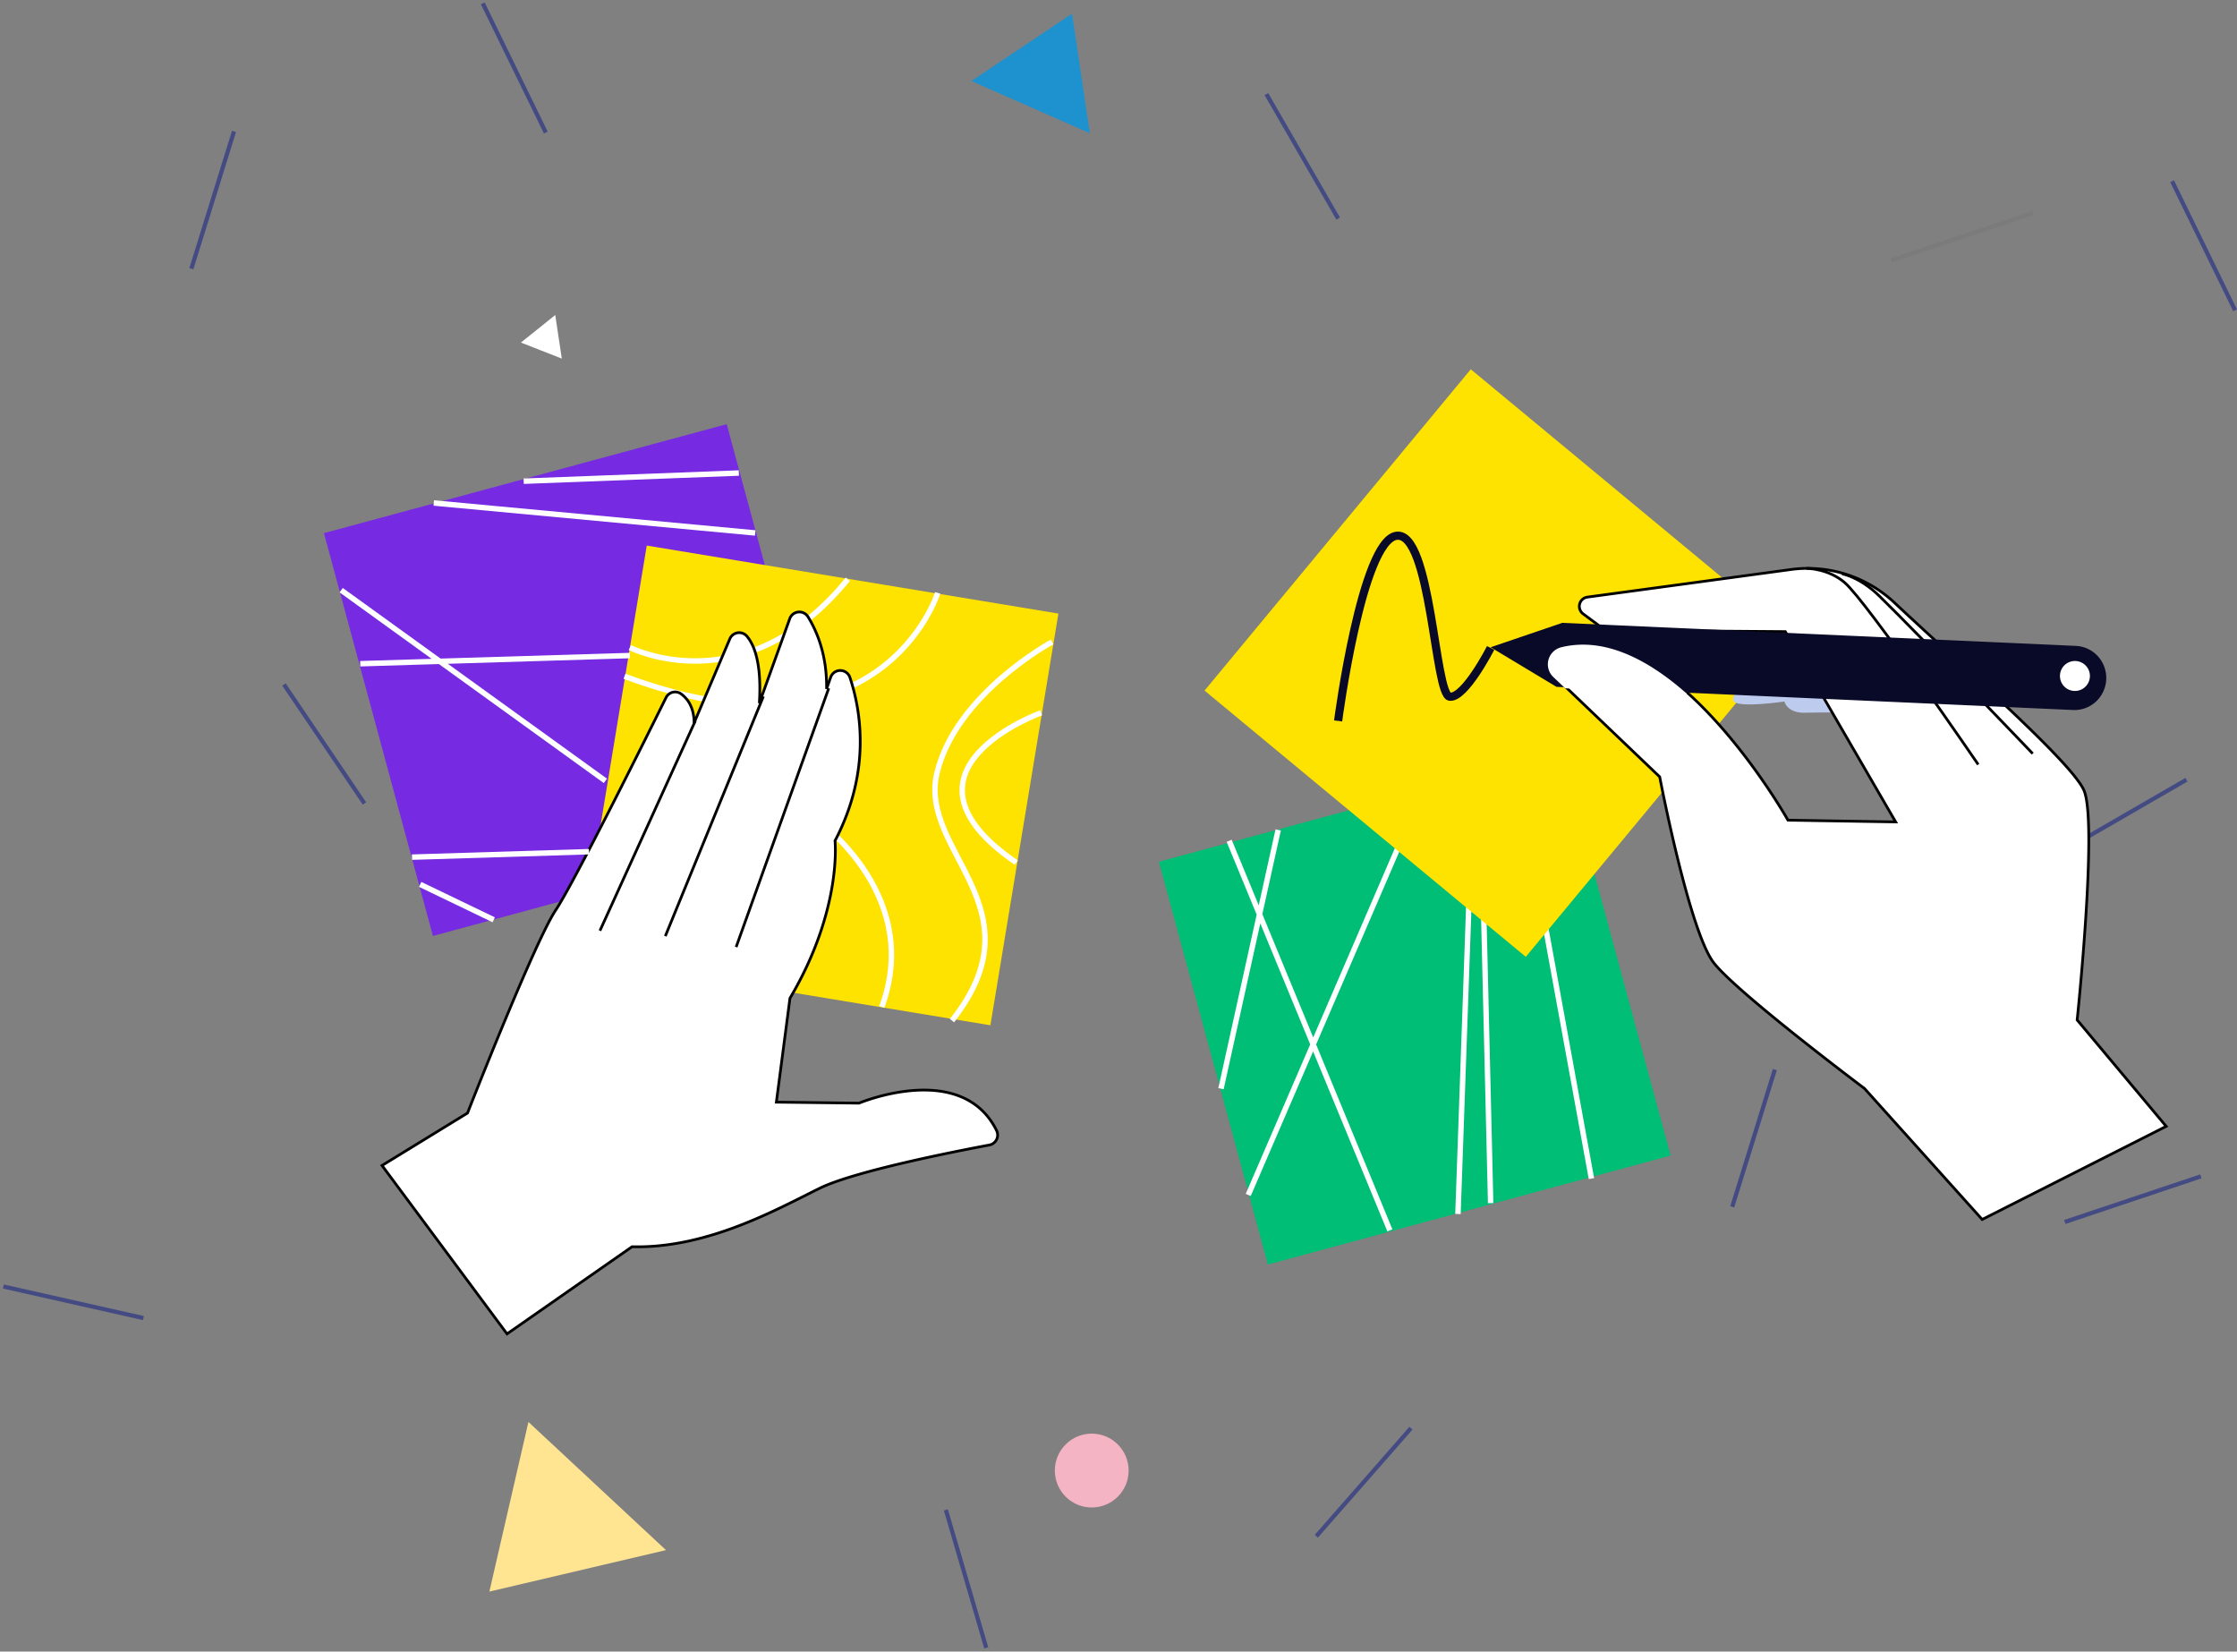 <svg fill="none" xmlns="http://www.w3.org/2000/svg" viewBox="0 0 657 485">
  <rect x="0" y="0" width="657" height="485" fill="#808080" stroke="none"/>
  <g opacity=".5" stroke="#071685" stroke-width="1.229">
    <path d="M83.4 201l23.635 34.951M646.391 345.451l-39.976 13.395M42.128 387.067L1 377.8M68.727 38.6L56.2 78.908M414.396 419.4L386.6 451.135M521.27 314.1l-12.523 40.303M642.153 228.971l-36.509 21.109M541.368 198.882l-37.975-18.331M656.443 91.132l-18.504-37.927M393.015 64.187l-21.076-36.554M185.537 227.979l-39.183 15.563M277.8 443.4l11.859 40.51M160.308 38.927L141.8 1"/>
  </g>
  <path d="M155.196 417.576l-11.467 49.812 51.866-12.181-40.399-37.631z" fill="#FFE492"/>
  <path d="M320.636 442.689c5.985 0 10.837-4.856 10.837-10.844 0-5.989-4.852-10.845-10.837-10.845-5.985 0-10.836 4.856-10.836 10.845 0 5.988 4.851 10.844 10.836 10.844z" fill="#F5B4C4"/>
  <path d="M555.4 76.493L597.019 62.6" stroke="#170C2C" stroke-opacity=".04" stroke-width="1.229"/>
  <path d="M314.851 4.025l-29.569 19.774 34.801 15.334-5.232-35.108z" fill="#1D92CF"/>
  <path d="M165 105.309l-1.924-12.8L153 100.596l12 4.713z" fill="#fff"/>
  <path d="M340.362 253.058l118.288-32.005 32.005 118.287-118.288 32.005-32.005-118.287z" fill="#00BE75"/>
  <path d="M375.4 243.709l-16.8 76M361 246.909l47.2 114.4M428.2 356.509l4-113.6M467.4 346.109l-18.4-100.8M437.8 353.309l-2.4-100M366.6 350.909l50.4-116.8" stroke="#fff" stroke-width="1.6"/>
  <path d="M353.771 202.796l78.192-94.351 94.352 78.193-78.193 94.351-94.351-78.193z" fill="#FEE200"/>
  <path d="M515.409 196.509s-7.893 7.568-6.16 9.502c1.732 1.933 14.824 0 14.824 0s.768 3.483 6.161 3.291c5.392-.192 16.366 0 16.366 0" fill="#BDCBEF"/>
  <path d="M456.209 198.273l31.237 29.855s8.716 45.645 15.981 54.741c7.264 9.097 44.16 36.77 44.16 36.77l34.573 38.47 54.04-27.348-26.148-31.241s5.934-56.365 2.156-67.024c-2.749-7.756-35.156-36.139-55.841-55.535a37.143 37.143 0 00-30.4-9.714l-59.763 8.104a2.727 2.727 0 00-2.272 2.027 2.737 2.737 0 001.016 2.875l6.521 4.84 52.873.386 32.41 55.886-31.634-.511s-33.525-59.599-66.624-51.354a5.167 5.167 0 00-3.726 3.709 5.187 5.187 0 001.441 5.064z" fill="#fff" stroke="#000" stroke-width=".8"/>
  <path d="M581 224.509s-32.708-47.806-39.208-53.409c-4.86-4.191-11.192-4.191-11.192-4.191M597 221.309s-32.526-34.026-45.07-46.302c-5.751-5.631-10.93-6.498-10.93-6.498" stroke="#000" stroke-width=".8"/>
  <path d="M608.832 208.499l-151.686-6.798-19.346-11.628 21.034-7.164 150.826 6.766a9.304 9.304 0 016.49 3.05 9.465 9.465 0 012.44 6.788 9.444 9.444 0 01-3.03 6.535 9.283 9.283 0 01-6.728 2.451z" fill="#090928"/>
  <path d="M495.4 203.709l-35.703-1.58-3.49-3.31a5.143 5.143 0 01-1.438-5.039 5.162 5.162 0 013.73-3.692c12.902-3.192 25.858 3.841 36.901 13.621zM609.4 202.909a4.4 4.4 0 100-8.8 4.4 4.4 0 000 8.8z" fill="#fff"/>
  <path d="M393 211.709s6.942-53.025 17.16-54.372c10.218-1.347 11.185 46.779 15.632 47.26 4.447.481 12.008-14.322 12.008-14.322" stroke="#090928" stroke-width="2.4"/>
  <path d="M95.141 156.564l118.288-32.005 32.005 118.288-118.288 32.005-32.005-118.288z" fill="#762AE2"/>
  <path d="M189.948 160.209l120.902 19.972-19.972 120.903-120.902-19.972 19.972-120.903z" fill="#FEE200"/>
  <path d="M185 190.153s33.612 17.174 64-20.044M275.4 174.109s-16.336 52.726-92 24.479M238.6 239.709s32.833 21.997 20.381 56M309 188.509s-28.198 15.227-33.803 38.434c-5.605 23.207 30.758 39.505 4.398 72.766M305.8 209.309s-46.905 16.899-7.327 44" stroke="#fff" stroke-width="1.6"/>
  <path d="M112.2 342.26l25.107-15.394s19.696-50.312 25.916-59.616c5.407-8.101 26.914-51.348 32.386-62.383a2.983 2.983 0 014.431-1.094c1.846 1.354 3.815 3.887 3.815 8.521l10.487-24.675a2.986 2.986 0 015.015-.792c2.184 2.566 4.39 8.037 3.661 19.653l8.926-24.794a2.994 2.994 0 015.363-.558c2.569 4.154 5.616 11.183 5.458 21.167l1.192-3.39a2.99 2.99 0 015.661.035c3.191 9.583 6.319 27.581-4.377 47.965 0 0 2.187 20.159-13.229 46.233l-3.998 30.521 24.295.292s30.115-12.671 40.384 8.046a2.982 2.982 0 01-2.135 4.253c-10.275 1.924-39.678 7.697-49.857 12.716-12.417 6.093-32.935 17.738-55.072 17.154l-36.715 25.589L112.2 342.26z" fill="#fff" stroke="#000" stroke-width=".8"/>
  <path d="M204.2 211.709l-28 61.6M224.2 204.509l-28.8 70.4M243.4 202.109l-27.2 76" stroke="#000" stroke-width=".8"/>
  <path d="M105.8 194.909l79.2-2.4M100.2 173.309l77.6 56M127.4 147.709l94.4 8.8M217 138.909l-63.2 2.4M121 251.709l52-1.6M123.4 259.709l21.6 10.4" stroke="#fff" stroke-width="1.6"/>
</svg>
